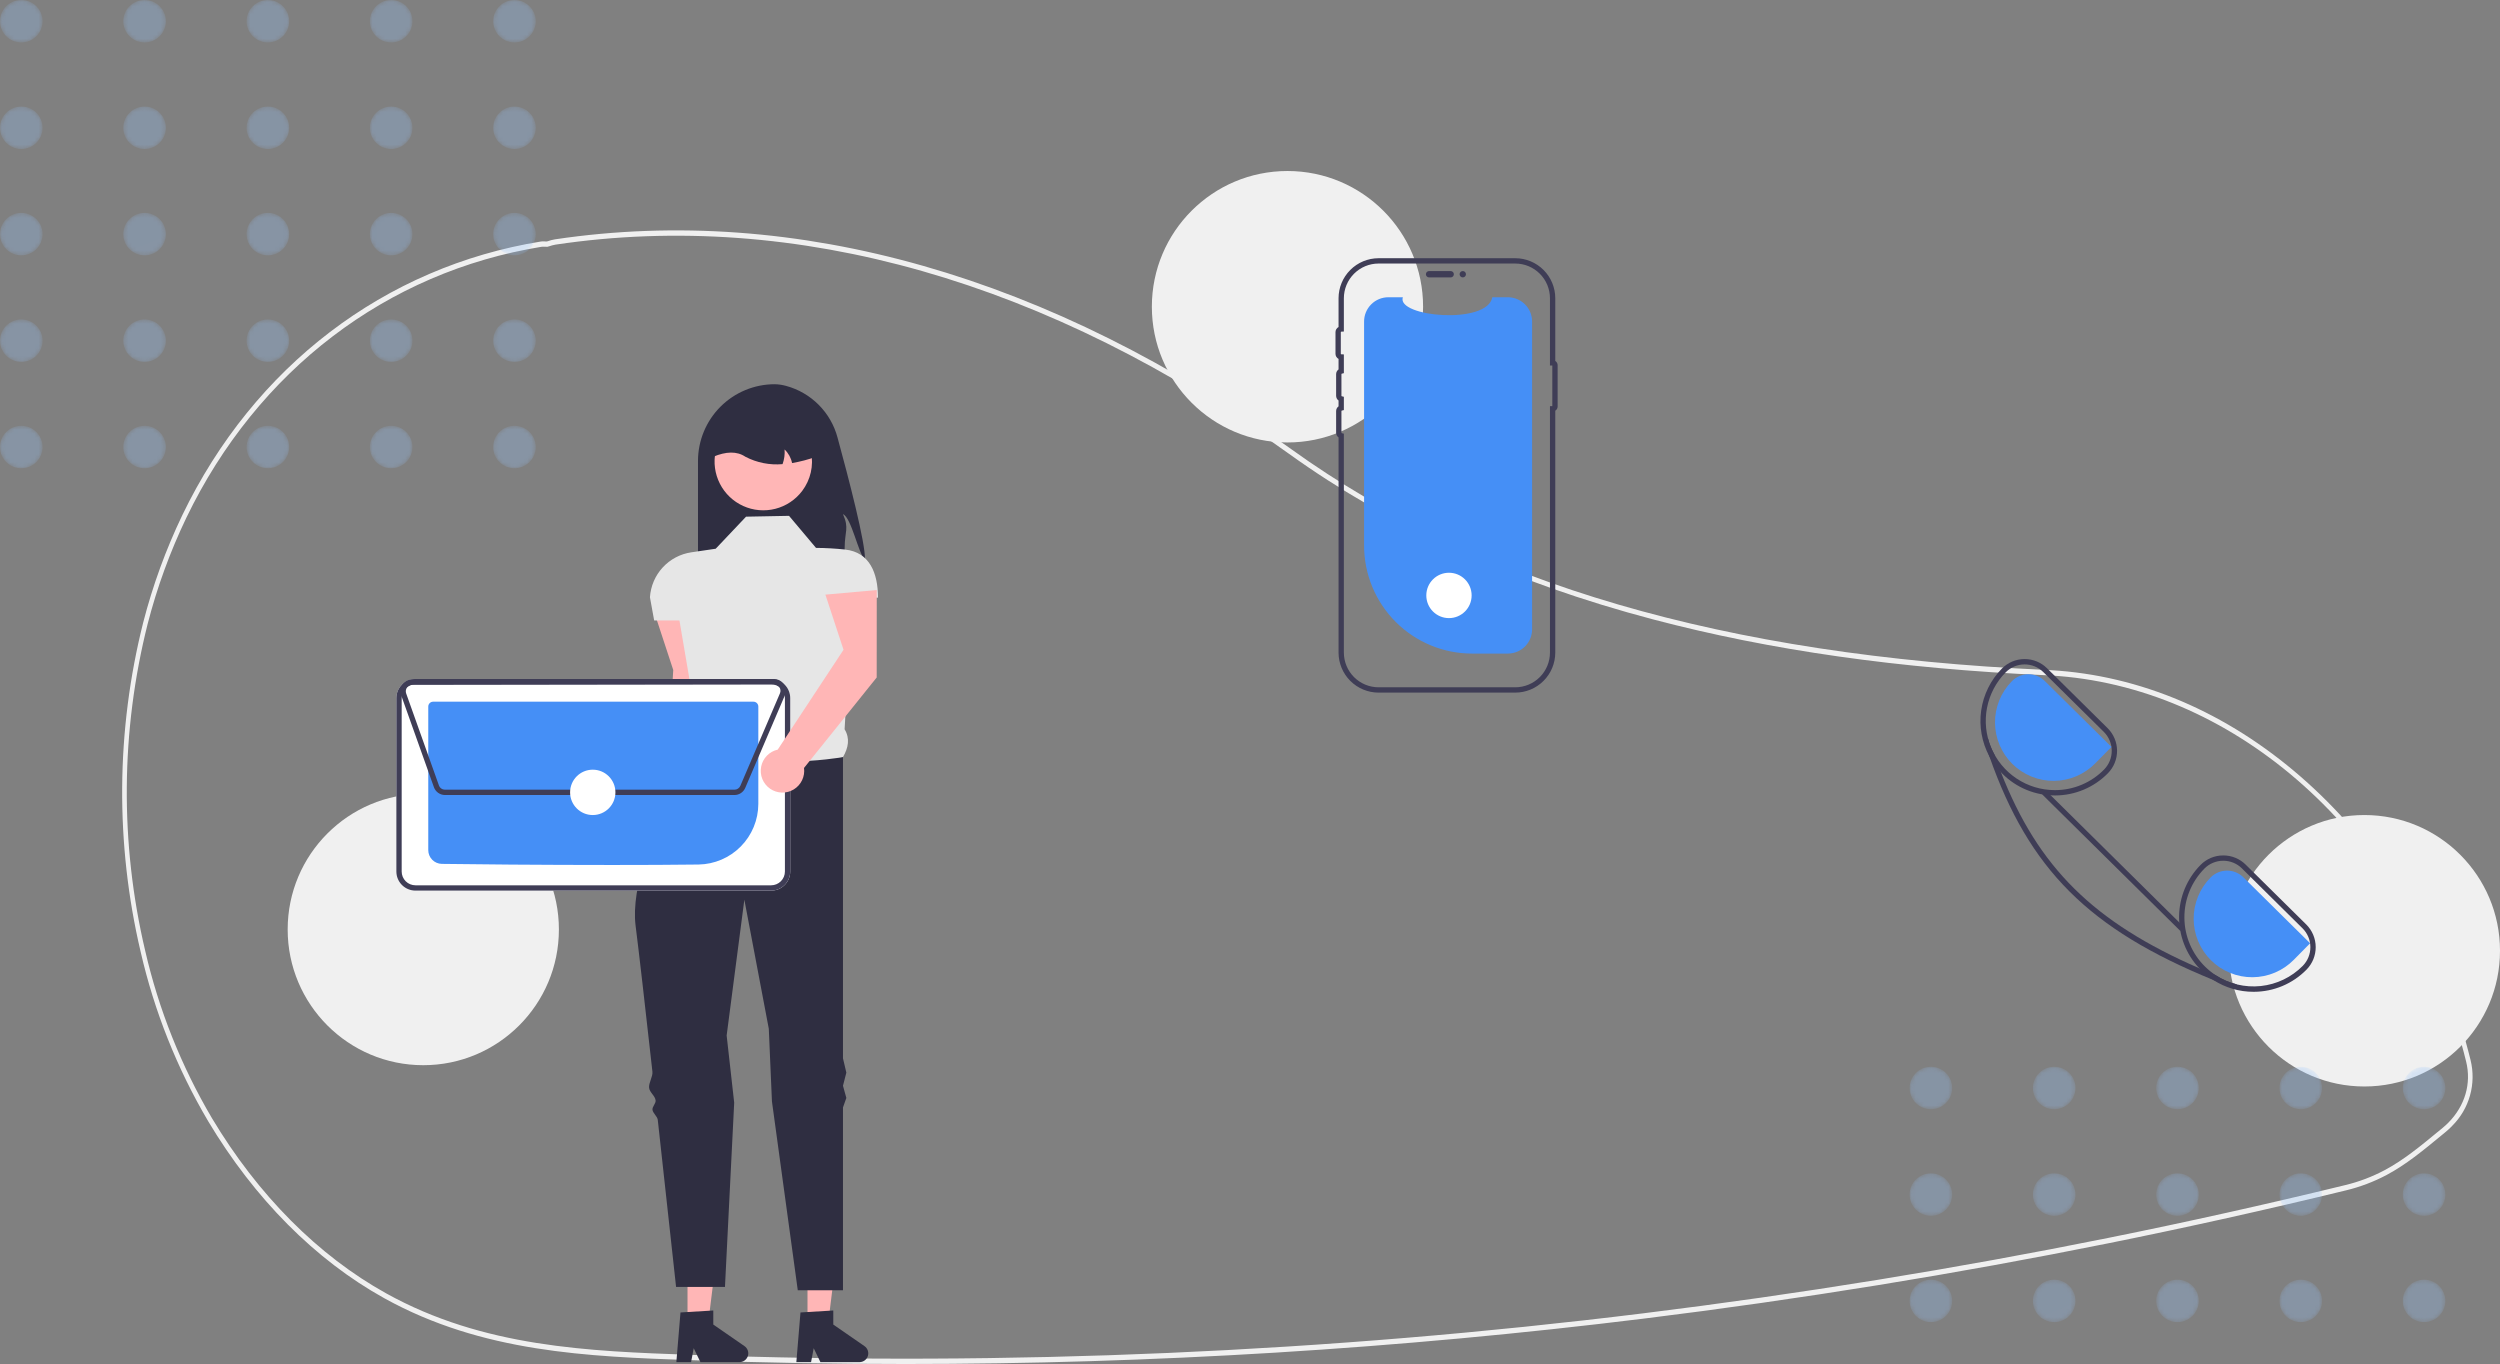 <svg width="614" height="335" viewBox="0 0 614 335" fill="none" xmlns="http://www.w3.org/2000/svg">
<rect x="0" y="0" width="614" height="335" fill="#808080" stroke="none"/>
<g clip-path="url(#clip0_996_4539)">
<path d="M222.323 335C204.701 335 187.106 334.684 169.536 334.053C144.433 333.15 118.474 332.218 94.346 318.824C77.467 309.456 62.519 294.426 51.117 275.357C43.496 262.432 37.908 248.411 34.549 233.785C28.284 207.156 28.497 179.411 35.172 152.882C37.511 143.786 40.735 134.942 44.798 126.476C62.394 90.009 94.487 65.53 132.848 59.315C133.165 59.274 133.485 59.267 133.803 59.295C133.976 59.304 134.148 59.314 134.323 59.307L134.549 59.235C135.128 59.034 135.722 58.881 136.326 58.779C195.489 49.964 258.034 67.799 317.193 110.357C362.935 143.267 423.555 160.988 502.52 164.534L503.641 164.593C525.622 165.856 546.885 174.926 565.133 190.824C583.144 206.514 596.668 227.448 604.241 251.363C605.172 254.279 606.026 257.314 606.778 260.384C607.478 263.236 607.428 266.222 606.634 269.05C605.84 271.878 604.328 274.452 602.245 276.521V276.527L602.048 276.729C601.575 277.2 601.077 277.652 600.567 278.073L599.969 278.567C594.922 282.727 590.937 286.014 586.166 288.566C582.985 290.257 579.601 291.536 576.097 292.371C556.854 297.066 537.313 301.42 518.016 305.311C480.54 312.873 442.077 319.112 403.695 323.852C343.522 331.278 282.951 335.001 222.323 335ZM133.355 60.587C133.237 60.585 133.119 60.593 133.003 60.61C95 66.767 63.211 91.006 45.79 127.112C41.766 135.494 38.574 144.25 36.258 153.256C29.645 179.55 29.434 207.048 35.644 233.441C38.97 247.927 44.503 261.814 52.051 274.615C63.341 293.497 78.137 308.377 94.838 317.646C118.749 330.919 144.586 331.848 169.572 332.746C247.719 335.54 325.965 332.132 403.574 322.553C441.931 317.815 480.37 311.581 517.821 304.023C537.105 300.135 556.632 295.785 575.862 291.092C579.282 290.278 582.584 289.031 585.689 287.381C590.363 284.88 594.311 281.624 599.308 277.504L599.907 277.01C600.345 276.648 600.775 276.262 601.186 275.859L601.304 275.736C605.411 271.592 607.008 266.126 605.686 260.739V260.738C604.942 257.701 604.097 254.699 603.176 251.813C587.705 202.959 547.683 168.433 503.586 165.898L502.471 165.84C466.402 164.22 434.838 159.733 405.98 152.12C371.531 143.034 341.457 129.355 316.592 111.466C257.658 69.071 195.375 51.302 136.47 60.075C135.92 60.17 135.379 60.31 134.852 60.495L134.445 60.609C134.214 60.619 133.982 60.616 133.751 60.6C133.615 60.593 133.484 60.587 133.355 60.587H133.355Z" fill="#F0F0F0"/>
<path d="M212.418 137.463C210.786 135.896 209.118 127.161 207.035 126.274C208.592 129.718 207.461 130.63 207.453 134.409C207.473 136.555 207.222 138.695 206.708 140.778H171.427V113.221C171.427 110.745 171.914 108.293 172.861 106.005C173.807 103.718 175.195 101.639 176.944 99.888C178.694 98.137 180.771 96.749 183.056 95.801C185.342 94.853 187.792 94.366 190.266 94.366C191.21 94.384 192.148 94.522 193.058 94.775C196.091 95.594 198.855 97.198 201.073 99.424C203.291 101.65 204.885 104.42 205.696 107.457C208.385 117.297 212.663 133.675 212.418 137.463Z" fill="#2F2E41"/>
<path d="M173.497 171.364L173.514 149.884L160.899 151.013L165.351 164.559L163.267 198.61C162.257 198.837 161.334 199.353 160.611 200.096C159.889 200.839 159.398 201.776 159.199 202.793C158.999 203.811 159.1 204.864 159.488 205.825C159.876 206.786 160.536 207.613 161.385 208.206C162.235 208.798 163.239 209.13 164.274 209.162C165.31 209.193 166.332 208.922 167.216 208.382C168.1 207.842 168.808 207.057 169.254 206.121C169.7 205.185 169.864 204.14 169.726 203.112L173.497 171.364Z" fill="#FFB6B6"/>
<path d="M198.325 324.855L203.421 324.854L205.846 305.179H198.323L198.325 324.855Z" fill="#FFB6B6"/>
<path d="M196.598 322.338L204.655 321.857V325.312L212.315 330.606C212.693 330.868 212.978 331.243 213.128 331.678C213.278 332.113 213.285 332.585 213.148 333.024C213.011 333.464 212.738 333.848 212.367 334.12C211.997 334.393 211.549 334.54 211.089 334.54H201.497L199.844 331.123L199.199 334.54H195.582L196.598 322.338Z" fill="#2F2E41"/>
<path d="M168.854 324.855L173.951 324.854L176.375 305.179H168.854L168.854 324.855Z" fill="#FFB6B6"/>
<path d="M167.128 322.338L175.185 321.857V325.312L182.845 330.606C183.223 330.868 183.508 331.243 183.658 331.678C183.808 332.113 183.815 332.585 183.678 333.024C183.542 333.464 183.268 333.848 182.898 334.12C182.527 334.393 182.08 334.54 181.62 334.54H172.028L170.374 331.123L169.729 334.54H166.112L167.128 322.338Z" fill="#2F2E41"/>
<path d="M193.785 126.689L183.227 126.896L175.774 134.769L169.799 135.646C167.096 136.043 164.611 137.356 162.759 139.367C160.908 141.377 159.802 143.962 159.626 146.69L160.661 152.381H166.872L170.465 173.494C169.068 177.057 168.973 179.87 171.84 180.974L180.742 197.757L207.035 185.947C208.368 183.653 208.795 181.348 207.432 179.108L209.312 146.787H215.632C215.632 140.742 213.589 135.646 207.586 134.973C205.203 134.715 202.807 134.578 200.41 134.562L193.785 126.689Z" fill="#E6E6E6"/>
<path d="M207.035 185.947C207.035 185.947 181.364 190.505 171.841 180.974C171.841 180.974 170.874 182.617 169.417 185.341C168.998 186.125 168.189 186.656 167.7 187.605C167.256 188.467 166.114 189.528 165.63 190.506C165.241 191.293 165.865 192.321 165.46 193.171C160.583 203.409 154.885 217.851 156.107 227.387C156.895 233.536 158.522 247.846 160.235 263.215C160.369 264.416 159.285 265.958 159.419 267.168C159.546 268.31 160.892 269.119 161.019 270.263C161.103 271.022 160.163 271.797 160.247 272.556C160.34 273.388 161.456 274.204 161.547 275.033C163.895 296.254 166.044 316.067 166.044 316.067H178.052L180.317 270.817L178.466 254.322L182.813 220.963L188.817 252.665L189.589 270.506L195.934 316.896H207.035V271.988L207.863 269.655L207.035 266.663L207.863 263.439L207.035 259.928V185.947Z" fill="#2F2E41"/>
<path d="M197.027 120.561C195.391 122.735 193.064 124.287 190.43 124.961C187.795 125.636 185.01 125.392 182.532 124.27C180.054 123.148 178.032 121.215 176.799 118.789C175.565 116.364 175.194 113.59 175.746 110.925C176.298 108.26 177.741 105.863 179.836 104.128C181.931 102.393 184.555 101.424 187.274 101.38C189.993 101.337 192.645 102.221 194.795 103.888C196.945 105.555 198.463 107.905 199.1 110.551C199.135 110.695 199.164 110.837 199.192 110.986C199.528 112.644 199.509 114.355 199.136 116.006C198.763 117.656 198.044 119.209 197.027 120.561Z" fill="#FFB6B6"/>
<path d="M194.531 113.726C194.277 112.451 193.635 111.286 192.692 110.39C192.785 111.613 192.616 112.84 192.196 113.992C189.048 114.271 185.886 113.644 183.082 112.185C180.971 110.751 178.284 110.875 175.153 112.185C175.153 110.661 175.453 109.152 176.035 107.744C176.618 106.336 177.472 105.057 178.549 103.98C179.625 102.902 180.903 102.048 182.31 101.465C183.717 100.882 185.224 100.582 186.747 100.582H188.817C191.892 100.582 194.84 101.805 197.014 103.981C199.188 106.157 200.41 109.108 200.41 112.185C198.5 112.871 196.532 113.387 194.531 113.726Z" fill="#2F2E41"/>
<path d="M103.958 261.612C122.353 261.612 137.265 246.688 137.265 228.278C137.265 209.868 122.353 194.944 103.958 194.944C85.564 194.944 70.652 209.868 70.652 228.278C70.652 246.688 85.564 261.612 103.958 261.612Z" fill="#F0F0F0"/>
<path d="M316.204 108.668C334.598 108.668 349.51 93.744 349.51 75.334C349.51 56.924 334.598 42 316.204 42C297.809 42 282.897 56.924 282.897 75.334C282.897 93.744 297.809 108.668 316.204 108.668Z" fill="#F0F0F0"/>
<path d="M580.694 266.841C599.088 266.841 614 251.916 614 233.507C614 215.097 599.088 200.173 580.694 200.173C562.299 200.173 547.388 215.097 547.388 233.507C547.388 251.916 562.299 266.841 580.694 266.841Z" fill="#F0F0F0"/>
<path d="M376.285 78.969V154.556C376.286 156.126 375.667 157.633 374.563 158.749C373.46 159.865 371.961 160.5 370.392 160.516C370.371 160.519 370.349 160.52 370.327 160.519H361.537C354.504 160.519 347.759 157.723 342.786 152.746C337.812 147.768 335.019 141.018 335.019 133.979V78.969C335.019 77.388 335.646 75.871 336.764 74.752C337.881 73.634 339.396 73.006 340.977 73.006H344.538C342.888 77.823 365.283 79.852 366.513 73.006H370.327C371.907 73.006 373.423 73.634 374.54 74.753C375.658 75.871 376.285 77.388 376.285 78.969Z" fill="#458FF6"/>
<path d="M350.2 67.354C350.2 67.147 350.283 66.948 350.429 66.802C350.576 66.655 350.774 66.573 350.981 66.572H356.291C356.497 66.573 356.695 66.656 356.841 66.802C356.987 66.949 357.069 67.147 357.069 67.354C357.069 67.561 356.987 67.759 356.841 67.906C356.695 68.052 356.497 68.135 356.291 68.135H350.981C350.774 68.135 350.576 68.053 350.429 67.906C350.283 67.76 350.2 67.561 350.2 67.354Z" fill="#3F3D56"/>
<path d="M372.151 170.107H338.574C335.968 170.104 333.471 169.067 331.629 167.223C329.787 165.38 328.75 162.88 328.747 160.273V107.434C328.563 107.302 328.413 107.127 328.309 106.925C328.206 106.723 328.152 106.499 328.152 106.272V100.958C328.152 100.731 328.206 100.507 328.309 100.304C328.413 100.102 328.563 99.928 328.747 99.795V98.369C328.563 98.237 328.413 98.062 328.309 97.86C328.206 97.658 328.152 97.434 328.152 97.207V91.892C328.152 91.665 328.206 91.441 328.309 91.239C328.413 91.037 328.563 90.862 328.747 90.73V88.152C328.52 88.03 328.33 87.848 328.197 87.626C328.065 87.404 327.995 87.15 327.996 86.891V81.577C327.995 81.318 328.065 81.064 328.197 80.842C328.33 80.62 328.52 80.438 328.747 80.315V73.252C328.75 70.645 329.787 68.145 331.629 66.302C333.471 64.458 335.968 63.421 338.574 63.418H372.151C374.756 63.421 377.254 64.458 379.096 66.302C380.938 68.145 381.974 70.645 381.977 73.252V88.649C382.154 88.759 382.3 88.913 382.401 89.096C382.503 89.279 382.556 89.484 382.556 89.693V99.826C382.556 100.035 382.503 100.24 382.401 100.423C382.3 100.606 382.154 100.76 381.977 100.871V160.273C381.974 162.88 380.938 165.38 379.096 167.223C377.254 169.067 374.756 170.104 372.151 170.107ZM338.574 64.725C336.315 64.728 334.149 65.627 332.552 67.226C330.955 68.824 330.056 70.992 330.053 73.252V81.427L329.425 81.452C329.393 81.453 329.362 81.466 329.339 81.49C329.316 81.513 329.303 81.544 329.302 81.577V86.891C329.303 86.924 329.316 86.955 329.339 86.978C329.362 87.001 329.393 87.015 329.425 87.016L330.053 87.04V91.648L329.557 91.77C329.529 91.777 329.505 91.793 329.487 91.815C329.469 91.837 329.459 91.864 329.458 91.892V97.207C329.459 97.235 329.469 97.262 329.487 97.284C329.505 97.306 329.529 97.322 329.557 97.329L330.053 97.451V100.713L329.557 100.836C329.529 100.842 329.505 100.858 329.487 100.88C329.469 100.902 329.459 100.929 329.458 100.958V106.272C329.459 106.3 329.469 106.327 329.487 106.35C329.505 106.372 329.529 106.387 329.557 106.394L330.053 106.516V160.273C330.056 162.533 330.955 164.701 332.552 166.299C334.149 167.898 336.315 168.797 338.574 168.8H372.151C374.41 168.797 376.576 167.898 378.173 166.299C379.77 164.701 380.669 162.533 380.671 160.273V99.752H381.25V89.768H380.671V73.252C380.669 70.992 379.77 68.824 378.173 67.226C376.576 65.627 374.41 64.728 372.151 64.725L338.574 64.725Z" fill="#3F3D56"/>
<path d="M359.258 68.135C359.69 68.135 360.039 67.785 360.039 67.354C360.039 66.922 359.69 66.572 359.258 66.572C358.827 66.572 358.478 66.922 358.478 67.354C358.478 67.785 358.827 68.135 359.258 68.135Z" fill="#3F3D56"/>
<path d="M189.399 218.737H102.028C100.787 218.734 99.598 218.239 98.721 217.361C97.844 216.483 97.349 215.293 97.346 214.051V171.443C97.349 170.202 97.843 169.012 98.72 168.133C99.598 167.255 100.787 166.76 102.027 166.757H189.399C190.639 166.76 191.829 167.255 192.706 168.133C193.583 169.011 194.078 170.201 194.081 171.443V214.051C194.078 215.292 193.584 216.483 192.706 217.361C191.829 218.239 190.64 218.734 189.399 218.737Z" fill="white"/>
<path d="M189.399 218.737H102.028C100.787 218.734 99.598 218.239 98.721 217.361C97.844 216.483 97.349 215.293 97.346 214.051V171.443C97.349 170.202 97.843 169.012 98.72 168.133C99.598 167.255 100.787 166.76 102.027 166.757H189.399C190.639 166.76 191.829 167.255 192.706 168.133C193.583 169.011 194.078 170.201 194.081 171.443V214.051C194.078 215.292 193.584 216.483 192.706 217.361C191.829 218.239 190.64 218.734 189.399 218.737ZM102.028 168.064C101.133 168.067 100.276 168.424 99.643 169.057C99.011 169.69 98.654 170.549 98.652 171.444V214.051C98.654 214.946 99.011 215.804 99.644 216.437C100.277 217.071 101.134 217.427 102.029 217.43H189.398C190.293 217.427 191.15 217.07 191.783 216.437C192.416 215.804 192.773 214.946 192.775 214.05V171.443C192.772 170.548 192.416 169.69 191.783 169.057C191.15 168.424 190.293 168.067 189.398 168.064L102.028 168.064Z" fill="#3F3D56"/>
<path d="M150.397 212.44C133.165 212.44 115.197 212.275 108.493 212.169C107.611 212.15 106.771 211.788 106.153 211.158C105.534 210.529 105.186 209.682 105.183 208.799V173.529C105.183 173.213 105.308 172.91 105.532 172.686C105.755 172.462 106.057 172.336 106.373 172.335H185.051C185.367 172.335 185.67 172.461 185.894 172.684C186.117 172.907 186.243 173.21 186.245 173.526V197.456C186.23 201.362 184.686 205.107 181.944 207.887C179.203 210.667 175.481 212.261 171.579 212.327C165.331 212.409 157.932 212.44 150.397 212.44Z" fill="#458FF6"/>
<path d="M180.381 195.258H109.289C108.694 195.256 108.113 195.071 107.627 194.728C107.14 194.384 106.771 193.9 106.569 193.339L98.523 170.746C98.368 170.31 98.32 169.844 98.382 169.385C98.445 168.927 98.616 168.49 98.882 168.112C99.148 167.734 99.501 167.425 99.911 167.212C100.321 166.998 100.776 166.886 101.238 166.885L190.102 166.762C190.524 166.761 190.942 166.853 191.324 167.032C191.707 167.21 192.047 167.471 192.318 167.795C192.589 168.119 192.787 168.498 192.896 168.907C193.005 169.315 193.023 169.743 192.949 170.159L193.017 170.188L192.762 170.784L192.76 170.79L183.032 193.506C182.811 194.026 182.441 194.469 181.97 194.781C181.498 195.092 180.946 195.258 180.381 195.258ZM190.106 168.069L101.241 168.193C100.988 168.193 100.738 168.254 100.514 168.371C100.289 168.488 100.096 168.657 99.95 168.864C99.804 169.072 99.71 169.311 99.676 169.562C99.642 169.813 99.668 170.069 99.753 170.307L107.799 192.899C107.91 193.206 108.112 193.472 108.379 193.66C108.646 193.848 108.964 193.949 109.29 193.95H180.381C180.69 193.951 180.992 193.86 181.25 193.689C181.508 193.519 181.71 193.276 181.832 192.992L191.559 170.275L192.038 170.48L191.559 170.275C191.662 170.034 191.704 169.771 191.681 169.511C191.658 169.25 191.57 168.999 191.426 168.78C191.282 168.561 191.086 168.382 190.856 168.258C190.625 168.134 190.368 168.069 190.106 168.069Z" fill="#3F3D56"/>
<path d="M145.581 200.175C148.656 200.175 151.148 197.681 151.148 194.604C151.148 191.527 148.656 189.033 145.581 189.033C142.507 189.033 140.015 191.527 140.015 194.604C140.015 197.681 142.507 200.175 145.581 200.175Z" fill="white"/>
<path d="M355.867 151.809C358.941 151.809 361.433 149.314 361.433 146.237C361.433 143.16 358.941 140.666 355.867 140.666C352.792 140.666 350.3 143.16 350.3 146.237C350.3 149.314 352.792 151.809 355.867 151.809Z" fill="white"/>
<path d="M566.411 227.049L551.541 212.356C550.817 211.635 549.958 211.064 549.014 210.676C548.069 210.288 547.057 210.09 546.036 210.094H545.984C544.955 210.097 543.937 210.305 542.988 210.704C542.04 211.103 541.18 211.687 540.459 212.421C537.134 215.789 535.243 220.316 535.183 225.05C535.123 229.784 536.9 234.357 540.139 237.807C540.296 237.977 540.459 238.141 540.622 238.304C541.526 239.204 542.525 240.004 543.6 240.69C546.54 242.591 549.968 243.597 553.468 243.585H553.579C555.981 243.577 558.358 243.092 560.572 242.159C562.786 241.225 564.793 239.862 566.477 238.147C567.936 236.665 568.749 234.665 568.736 232.585C568.724 230.504 567.888 228.513 566.411 227.049ZM565.549 237.226C562.789 240.009 559.153 241.755 555.256 242.17C551.359 242.584 547.439 241.641 544.155 239.5C543.216 238.878 542.339 238.167 541.536 237.376C538.332 234.209 536.516 229.898 536.488 225.391C536.46 220.883 538.222 216.55 541.386 213.343C541.988 212.729 542.705 212.242 543.497 211.909C544.288 211.575 545.138 211.403 545.997 211.402H546.036C546.886 211.399 547.729 211.563 548.515 211.886C549.302 212.209 550.017 212.684 550.62 213.284L565.491 227.984C566.722 229.202 567.419 230.86 567.43 232.592C567.441 234.325 566.765 235.992 565.549 237.226Z" fill="#3F3D56"/>
<path d="M517.621 178.826L502.75 164.126C501.287 162.673 499.307 161.86 497.245 161.865H497.199C496.169 161.869 495.15 162.077 494.2 162.478C493.251 162.878 492.39 163.463 491.668 164.198C488.919 166.992 487.137 170.594 486.582 174.475C486.027 178.357 486.73 182.314 488.586 185.767L488.592 185.774C489.358 187.186 490.309 188.49 491.42 189.65C491.544 189.793 491.688 189.937 491.831 190.081C495.246 193.473 499.865 195.373 504.677 195.362H504.795C507.197 195.352 509.574 194.866 511.788 193.931C514.002 192.997 516.008 191.633 517.692 189.918C518.416 189.185 518.987 188.316 519.375 187.362C519.763 186.408 519.959 185.387 519.952 184.357C519.945 183.327 519.736 182.308 519.336 181.359C518.936 180.41 518.353 179.549 517.621 178.826V178.826ZM516.759 189.002C515.195 190.594 513.333 191.86 511.278 192.727C509.224 193.594 507.018 194.046 504.788 194.055H504.677C501.328 194.054 498.055 193.061 495.268 191.203C492.481 189.344 490.306 186.703 489.015 183.61C487.725 180.518 487.377 177.112 488.015 173.822C488.653 170.532 490.249 167.504 492.602 165.12C493.819 163.888 495.476 163.19 497.207 163.179C498.938 163.168 500.603 163.845 501.836 165.061L516.706 179.754C517.937 180.975 518.633 182.634 518.643 184.367C518.653 186.101 517.975 187.768 516.759 189.003L516.759 189.002Z" fill="#3F3D56"/>
<path d="M567.362 231.668L550.968 215.463C549.893 214.403 548.441 213.813 546.932 213.822C545.423 213.832 543.979 214.44 542.917 215.513C541.589 216.856 540.538 218.448 539.825 220.198C539.112 221.947 538.75 223.821 538.761 225.71C538.772 227.6 539.154 229.469 539.887 231.21C540.62 232.952 541.689 234.532 543.032 235.86C544.375 237.188 545.967 238.237 547.716 238.949C549.465 239.661 551.337 240.021 553.225 240.008C555.113 239.995 556.98 239.61 558.72 238.875C560.459 238.139 562.036 237.068 563.361 235.722L567.362 231.668Z" fill="#458FF6"/>
<path d="M518.575 183.443L502.181 167.237C501.106 166.177 499.654 165.587 498.145 165.596C496.636 165.606 495.192 166.214 494.13 167.288C492.802 168.63 491.751 170.222 491.038 171.972C490.325 173.722 489.963 175.595 489.974 177.485C489.985 179.374 490.367 181.243 491.1 182.985C491.833 184.726 492.902 186.306 494.245 187.634C495.588 188.962 497.18 190.012 498.929 190.723C500.678 191.435 502.55 191.795 504.438 191.782C506.326 191.77 508.193 191.384 509.932 190.649C511.672 189.914 513.249 188.842 514.574 187.496L518.575 183.443Z" fill="#458FF6"/>
<path d="M549.347 241.762L548.955 242.794C547.114 242.095 545.329 241.394 543.6 240.69C512.985 228.186 498.369 213.552 488.593 185.774L488.586 185.767C488.123 184.46 487.672 183.122 487.234 181.754L488.266 181.421C488.611 182.737 489.116 184.005 489.768 185.199C490.304 186.722 490.855 188.205 491.421 189.65C500.609 213.095 514.16 226.493 540.139 237.807C541.445 238.376 542.784 238.94 544.155 239.5C545.748 240.539 547.503 241.303 549.347 241.762Z" fill="#3F3D56"/>
<path d="M502.479 194.172L501.561 195.103L535.479 228.631L536.397 227.701L502.479 194.172Z" fill="#3F3D56"/>
<path d="M215.316 166.391L215.333 144.911L202.718 146.04L207.17 159.587L191.008 184.106C189.998 184.333 189.075 184.85 188.353 185.592C187.63 186.335 187.139 187.272 186.94 188.289C186.74 189.307 186.841 190.36 187.229 191.321C187.617 192.282 188.277 193.109 189.127 193.702C189.977 194.294 190.98 194.626 192.016 194.658C193.051 194.689 194.073 194.418 194.957 193.878C195.841 193.338 196.549 192.553 196.995 191.617C197.441 190.681 197.605 189.636 197.467 188.609L215.316 166.391Z" fill="#FFB6B6"/>
<g opacity="0.3">
<mask id="mask0_996_4539" style="mask-type:alpha" maskUnits="userSpaceOnUse" x="469" y="262" width="11" height="11">
<path d="M474.228 272.425C477.116 272.425 479.457 270.091 479.457 267.212C479.457 264.334 477.116 262 474.228 262C471.341 262 469 264.334 469 267.212C469 270.091 471.341 272.425 474.228 272.425Z" fill="url(#paint0_linear_996_4539)"/>
</mask>
<g mask="url(#mask0_996_4539)">
<path d="M474.228 272.425C477.116 272.425 479.457 270.091 479.457 267.212C479.457 264.334 477.116 262 474.228 262C471.341 262 469 264.334 469 267.212C469 270.091 471.341 272.425 474.228 272.425Z" fill="url(#paint1_linear_996_4539)"/>
</g>
<mask id="mask1_996_4539" style="mask-type:alpha" maskUnits="userSpaceOnUse" x="499" y="262" width="11" height="11">
<path d="M504.51 272.425C507.397 272.425 509.738 270.091 509.738 267.212C509.738 264.334 507.397 262 504.51 262C501.622 262 499.281 264.334 499.281 267.212C499.281 270.091 501.622 272.425 504.51 272.425Z" fill="url(#paint2_linear_996_4539)"/>
</mask>
<g mask="url(#mask1_996_4539)">
<path d="M504.51 272.425C507.397 272.425 509.738 270.091 509.738 267.212C509.738 264.334 507.397 262 504.51 262C501.622 262 499.281 264.334 499.281 267.212C499.281 270.091 501.622 272.425 504.51 272.425Z" fill="url(#paint3_linear_996_4539)"/>
</g>
<mask id="mask2_996_4539" style="mask-type:alpha" maskUnits="userSpaceOnUse" x="529" y="262" width="12" height="11">
<path d="M534.791 272.425C537.678 272.425 540.019 270.091 540.019 267.212C540.019 264.334 537.678 262 534.791 262C531.903 262 529.562 264.334 529.562 267.212C529.562 270.091 531.903 272.425 534.791 272.425Z" fill="url(#paint4_linear_996_4539)"/>
</mask>
<g mask="url(#mask2_996_4539)">
<path d="M534.791 272.425C537.678 272.425 540.019 270.091 540.019 267.212C540.019 264.334 537.678 262 534.791 262C531.903 262 529.562 264.334 529.562 267.212C529.562 270.091 531.903 272.425 534.791 272.425Z" fill="url(#paint5_linear_996_4539)"/>
</g>
<mask id="mask3_996_4539" style="mask-type:alpha" maskUnits="userSpaceOnUse" x="559" y="262" width="12" height="11">
<path d="M565.071 272.425C567.959 272.425 570.3 270.091 570.3 267.212C570.3 264.334 567.959 262 565.071 262C562.184 262 559.843 264.334 559.843 267.212C559.843 270.091 562.184 272.425 565.071 272.425Z" fill="url(#paint6_linear_996_4539)"/>
</mask>
<g mask="url(#mask3_996_4539)">
<path d="M565.071 272.425C567.959 272.425 570.3 270.091 570.3 267.212C570.3 264.334 567.959 262 565.071 262C562.184 262 559.843 264.334 559.843 267.212C559.843 270.091 562.184 272.425 565.071 272.425Z" fill="url(#paint7_linear_996_4539)"/>
</g>
<mask id="mask4_996_4539" style="mask-type:alpha" maskUnits="userSpaceOnUse" x="590" y="262" width="11" height="11">
<path d="M595.352 272.425C598.24 272.425 600.581 270.091 600.581 267.212C600.581 264.334 598.24 262 595.352 262C592.465 262 590.124 264.334 590.124 267.212C590.124 270.091 592.465 272.425 595.352 272.425Z" fill="url(#paint8_linear_996_4539)"/>
</mask>
<g mask="url(#mask4_996_4539)">
<path d="M595.352 272.425C598.24 272.425 600.581 270.091 600.581 267.212C600.581 264.334 598.24 262 595.352 262C592.465 262 590.124 264.334 590.124 267.212C590.124 270.091 592.465 272.425 595.352 272.425Z" fill="url(#paint9_linear_996_4539)"/>
</g>
<mask id="mask5_996_4539" style="mask-type:alpha" maskUnits="userSpaceOnUse" x="469" y="288" width="11" height="11">
<path d="M474.228 298.596C477.116 298.596 479.457 296.262 479.457 293.383C479.457 290.505 477.116 288.171 474.228 288.171C471.341 288.171 469 290.505 469 293.383C469 296.262 471.341 298.596 474.228 298.596Z" fill="url(#paint10_linear_996_4539)"/>
</mask>
<g mask="url(#mask5_996_4539)">
<path d="M474.228 298.596C477.116 298.596 479.457 296.262 479.457 293.383C479.457 290.505 477.116 288.171 474.228 288.171C471.341 288.171 469 290.505 469 293.383C469 296.262 471.341 298.596 474.228 298.596Z" fill="url(#paint11_linear_996_4539)"/>
</g>
<mask id="mask6_996_4539" style="mask-type:alpha" maskUnits="userSpaceOnUse" x="499" y="288" width="11" height="11">
<path d="M504.51 298.596C507.397 298.596 509.738 296.262 509.738 293.383C509.738 290.505 507.397 288.171 504.51 288.171C501.622 288.171 499.281 290.505 499.281 293.383C499.281 296.262 501.622 298.596 504.51 298.596Z" fill="url(#paint12_linear_996_4539)"/>
</mask>
<g mask="url(#mask6_996_4539)">
<path d="M504.51 298.596C507.397 298.596 509.738 296.262 509.738 293.383C509.738 290.505 507.397 288.171 504.51 288.171C501.622 288.171 499.281 290.505 499.281 293.383C499.281 296.262 501.622 298.596 504.51 298.596Z" fill="url(#paint13_linear_996_4539)"/>
</g>
<mask id="mask7_996_4539" style="mask-type:alpha" maskUnits="userSpaceOnUse" x="529" y="288" width="12" height="11">
<path d="M534.791 298.596C537.678 298.596 540.019 296.262 540.019 293.383C540.019 290.505 537.678 288.171 534.791 288.171C531.903 288.171 529.562 290.505 529.562 293.383C529.562 296.262 531.903 298.596 534.791 298.596Z" fill="url(#paint14_linear_996_4539)"/>
</mask>
<g mask="url(#mask7_996_4539)">
<path d="M534.791 298.596C537.678 298.596 540.019 296.262 540.019 293.383C540.019 290.505 537.678 288.171 534.791 288.171C531.903 288.171 529.562 290.505 529.562 293.383C529.562 296.262 531.903 298.596 534.791 298.596Z" fill="url(#paint15_linear_996_4539)"/>
</g>
<mask id="mask8_996_4539" style="mask-type:alpha" maskUnits="userSpaceOnUse" x="559" y="288" width="12" height="11">
<path d="M565.071 298.596C567.959 298.596 570.3 296.262 570.3 293.383C570.3 290.505 567.959 288.171 565.071 288.171C562.184 288.171 559.843 290.505 559.843 293.383C559.843 296.262 562.184 298.596 565.071 298.596Z" fill="url(#paint16_linear_996_4539)"/>
</mask>
<g mask="url(#mask8_996_4539)">
<path d="M565.071 298.596C567.959 298.596 570.3 296.262 570.3 293.383C570.3 290.505 567.959 288.171 565.071 288.171C562.184 288.171 559.843 290.505 559.843 293.383C559.843 296.262 562.184 298.596 565.071 298.596Z" fill="url(#paint17_linear_996_4539)"/>
</g>
<mask id="mask9_996_4539" style="mask-type:alpha" maskUnits="userSpaceOnUse" x="469" y="314" width="11" height="11">
<path d="M474.228 324.712C477.116 324.712 479.457 322.379 479.457 319.5C479.457 316.621 477.116 314.287 474.228 314.287C471.341 314.287 469 316.621 469 319.5C469 322.379 471.341 324.712 474.228 324.712Z" fill="url(#paint18_linear_996_4539)"/>
</mask>
<g mask="url(#mask9_996_4539)">
<path d="M474.228 324.712C477.116 324.712 479.457 322.379 479.457 319.5C479.457 316.621 477.116 314.287 474.228 314.287C471.341 314.287 469 316.621 469 319.5C469 322.379 471.341 324.712 474.228 324.712Z" fill="url(#paint19_linear_996_4539)"/>
</g>
<mask id="mask10_996_4539" style="mask-type:alpha" maskUnits="userSpaceOnUse" x="499" y="314" width="11" height="11">
<path d="M504.51 324.712C507.397 324.712 509.738 322.379 509.738 319.5C509.738 316.621 507.397 314.287 504.51 314.287C501.622 314.287 499.281 316.621 499.281 319.5C499.281 322.379 501.622 324.712 504.51 324.712Z" fill="url(#paint20_linear_996_4539)"/>
</mask>
<g mask="url(#mask10_996_4539)">
<path d="M504.51 324.712C507.397 324.712 509.738 322.379 509.738 319.5C509.738 316.621 507.397 314.287 504.51 314.287C501.622 314.287 499.281 316.621 499.281 319.5C499.281 322.379 501.622 324.712 504.51 324.712Z" fill="url(#paint21_linear_996_4539)"/>
</g>
<mask id="mask11_996_4539" style="mask-type:alpha" maskUnits="userSpaceOnUse" x="529" y="314" width="12" height="11">
<path d="M534.791 324.712C537.678 324.712 540.019 322.379 540.019 319.5C540.019 316.621 537.678 314.287 534.791 314.287C531.903 314.287 529.562 316.621 529.562 319.5C529.562 322.379 531.903 324.712 534.791 324.712Z" fill="url(#paint22_linear_996_4539)"/>
</mask>
<g mask="url(#mask11_996_4539)">
<path d="M534.791 324.712C537.678 324.712 540.019 322.379 540.019 319.5C540.019 316.621 537.678 314.287 534.791 314.287C531.903 314.287 529.562 316.621 529.562 319.5C529.562 322.379 531.903 324.712 534.791 324.712Z" fill="url(#paint23_linear_996_4539)"/>
</g>
<mask id="mask12_996_4539" style="mask-type:alpha" maskUnits="userSpaceOnUse" x="559" y="314" width="12" height="11">
<path d="M565.071 324.712C567.959 324.712 570.3 322.379 570.3 319.5C570.3 316.621 567.959 314.287 565.071 314.287C562.184 314.287 559.843 316.621 559.843 319.5C559.843 322.379 562.184 324.712 565.071 324.712Z" fill="url(#paint24_linear_996_4539)"/>
</mask>
<g mask="url(#mask12_996_4539)">
<path d="M565.071 324.712C567.959 324.712 570.3 322.379 570.3 319.5C570.3 316.621 567.959 314.287 565.071 314.287C562.184 314.287 559.843 316.621 559.843 319.5C559.843 322.379 562.184 324.712 565.071 324.712Z" fill="url(#paint25_linear_996_4539)"/>
</g>
<mask id="mask13_996_4539" style="mask-type:alpha" maskUnits="userSpaceOnUse" x="590" y="314" width="11" height="11">
<path d="M595.352 324.712C598.24 324.712 600.581 322.379 600.581 319.5C600.581 316.621 598.24 314.287 595.352 314.287C592.465 314.287 590.124 316.621 590.124 319.5C590.124 322.379 592.465 324.712 595.352 324.712Z" fill="url(#paint26_linear_996_4539)"/>
</mask>
<g mask="url(#mask13_996_4539)">
<path d="M595.352 324.712C598.24 324.712 600.581 322.379 600.581 319.5C600.581 316.621 598.24 314.287 595.352 314.287C592.465 314.287 590.124 316.621 590.124 319.5C590.124 322.379 592.465 324.712 595.352 324.712Z" fill="url(#paint27_linear_996_4539)"/>
</g>
<mask id="mask14_996_4539" style="mask-type:alpha" maskUnits="userSpaceOnUse" x="590" y="288" width="11" height="11">
<path d="M595.352 298.596C598.24 298.596 600.581 296.262 600.581 293.383C600.581 290.505 598.24 288.171 595.352 288.171C592.465 288.171 590.124 290.505 590.124 293.383C590.124 296.262 592.465 298.596 595.352 298.596Z" fill="url(#paint28_linear_996_4539)"/>
</mask>
<g mask="url(#mask14_996_4539)">
<path d="M595.352 298.596C598.24 298.596 600.581 296.262 600.581 293.383C600.581 290.505 598.24 288.171 595.352 288.171C592.465 288.171 590.124 290.505 590.124 293.383C590.124 296.262 592.465 298.596 595.352 298.596Z" fill="url(#paint29_linear_996_4539)"/>
</g>
</g>
</g>
<g opacity="0.3">
<mask id="mask15_996_4539" style="mask-type:alpha" maskUnits="userSpaceOnUse" x="0" y="0" width="11" height="11">
<path d="M5.228 10.425C8.116 10.425 10.457 8.091 10.457 5.212C10.457 2.334 8.116 0 5.228 0C2.341 0 0 2.334 0 5.212C0 8.091 2.341 10.425 5.228 10.425Z" fill="url(#paint30_linear_996_4539)"/>
</mask>
<g mask="url(#mask15_996_4539)">
<path d="M5.228 10.425C8.116 10.425 10.457 8.091 10.457 5.212C10.457 2.334 8.116 0 5.228 0C2.341 0 0 2.334 0 5.212C0 8.091 2.341 10.425 5.228 10.425Z" fill="url(#paint31_linear_996_4539)"/>
</g>
<mask id="mask16_996_4539" style="mask-type:alpha" maskUnits="userSpaceOnUse" x="30" y="0" width="11" height="11">
<path d="M35.51 10.425C38.397 10.425 40.738 8.091 40.738 5.212C40.738 2.334 38.397 0 35.51 0C32.622 0 30.281 2.334 30.281 5.212C30.281 8.091 32.622 10.425 35.51 10.425Z" fill="url(#paint32_linear_996_4539)"/>
</mask>
<g mask="url(#mask16_996_4539)">
<path d="M35.51 10.425C38.397 10.425 40.738 8.091 40.738 5.212C40.738 2.334 38.397 0 35.51 0C32.622 0 30.281 2.334 30.281 5.212C30.281 8.091 32.622 10.425 35.51 10.425Z" fill="url(#paint33_linear_996_4539)"/>
</g>
<mask id="mask17_996_4539" style="mask-type:alpha" maskUnits="userSpaceOnUse" x="60" y="0" width="12" height="11">
<path d="M65.791 10.425C68.678 10.425 71.019 8.091 71.019 5.212C71.019 2.334 68.678 0 65.791 0C62.903 0 60.562 2.334 60.562 5.212C60.562 8.091 62.903 10.425 65.791 10.425Z" fill="url(#paint34_linear_996_4539)"/>
</mask>
<g mask="url(#mask17_996_4539)">
<path d="M65.791 10.425C68.678 10.425 71.019 8.091 71.019 5.212C71.019 2.334 68.678 0 65.791 0C62.903 0 60.562 2.334 60.562 5.212C60.562 8.091 62.903 10.425 65.791 10.425Z" fill="url(#paint35_linear_996_4539)"/>
</g>
<mask id="mask18_996_4539" style="mask-type:alpha" maskUnits="userSpaceOnUse" x="90" y="0" width="12" height="11">
<path d="M96.071 10.425C98.959 10.425 101.3 8.091 101.3 5.212C101.3 2.334 98.959 0 96.071 0C93.184 0 90.843 2.334 90.843 5.212C90.843 8.091 93.184 10.425 96.071 10.425Z" fill="url(#paint36_linear_996_4539)"/>
</mask>
<g mask="url(#mask18_996_4539)">
<path d="M96.071 10.425C98.959 10.425 101.3 8.091 101.3 5.212C101.3 2.334 98.959 0 96.071 0C93.184 0 90.843 2.334 90.843 5.212C90.843 8.091 93.184 10.425 96.071 10.425Z" fill="url(#paint37_linear_996_4539)"/>
</g>
<mask id="mask19_996_4539" style="mask-type:alpha" maskUnits="userSpaceOnUse" x="121" y="0" width="11" height="11">
<path d="M126.352 10.425C129.24 10.425 131.581 8.091 131.581 5.212C131.581 2.334 129.24 0 126.352 0C123.465 0 121.124 2.334 121.124 5.212C121.124 8.091 123.465 10.425 126.352 10.425Z" fill="url(#paint38_linear_996_4539)"/>
</mask>
<g mask="url(#mask19_996_4539)">
<path d="M126.352 10.425C129.24 10.425 131.581 8.091 131.581 5.212C131.581 2.334 129.24 0 126.352 0C123.465 0 121.124 2.334 121.124 5.212C121.124 8.091 123.465 10.425 126.352 10.425Z" fill="url(#paint39_linear_996_4539)"/>
</g>
<mask id="mask20_996_4539" style="mask-type:alpha" maskUnits="userSpaceOnUse" x="0" y="26" width="11" height="11">
<path d="M5.228 36.596C8.116 36.596 10.457 34.262 10.457 31.383C10.457 28.505 8.116 26.171 5.228 26.171C2.341 26.171 0 28.505 0 31.383C0 34.262 2.341 36.596 5.228 36.596Z" fill="url(#paint40_linear_996_4539)"/>
</mask>
<g mask="url(#mask20_996_4539)">
<path d="M5.228 36.596C8.116 36.596 10.457 34.262 10.457 31.383C10.457 28.505 8.116 26.171 5.228 26.171C2.341 26.171 0 28.505 0 31.383C0 34.262 2.341 36.596 5.228 36.596Z" fill="url(#paint41_linear_996_4539)"/>
</g>
<mask id="mask21_996_4539" style="mask-type:alpha" maskUnits="userSpaceOnUse" x="30" y="26" width="11" height="11">
<path d="M35.51 36.596C38.397 36.596 40.738 34.262 40.738 31.383C40.738 28.505 38.397 26.171 35.51 26.171C32.622 26.171 30.281 28.505 30.281 31.383C30.281 34.262 32.622 36.596 35.51 36.596Z" fill="url(#paint42_linear_996_4539)"/>
</mask>
<g mask="url(#mask21_996_4539)">
<path d="M35.51 36.596C38.397 36.596 40.738 34.262 40.738 31.383C40.738 28.505 38.397 26.171 35.51 26.171C32.622 26.171 30.281 28.505 30.281 31.383C30.281 34.262 32.622 36.596 35.51 36.596Z" fill="url(#paint43_linear_996_4539)"/>
</g>
<mask id="mask22_996_4539" style="mask-type:alpha" maskUnits="userSpaceOnUse" x="60" y="26" width="12" height="11">
<path d="M65.791 36.596C68.678 36.596 71.019 34.262 71.019 31.383C71.019 28.505 68.678 26.171 65.791 26.171C62.903 26.171 60.562 28.505 60.562 31.383C60.562 34.262 62.903 36.596 65.791 36.596Z" fill="url(#paint44_linear_996_4539)"/>
</mask>
<g mask="url(#mask22_996_4539)">
<path d="M65.791 36.596C68.678 36.596 71.019 34.262 71.019 31.383C71.019 28.505 68.678 26.171 65.791 26.171C62.903 26.171 60.562 28.505 60.562 31.383C60.562 34.262 62.903 36.596 65.791 36.596Z" fill="url(#paint45_linear_996_4539)"/>
</g>
<mask id="mask23_996_4539" style="mask-type:alpha" maskUnits="userSpaceOnUse" x="90" y="26" width="12" height="11">
<path d="M96.071 36.596C98.959 36.596 101.3 34.262 101.3 31.383C101.3 28.505 98.959 26.171 96.071 26.171C93.184 26.171 90.843 28.505 90.843 31.383C90.843 34.262 93.184 36.596 96.071 36.596Z" fill="url(#paint46_linear_996_4539)"/>
</mask>
<g mask="url(#mask23_996_4539)">
<path d="M96.071 36.596C98.959 36.596 101.3 34.262 101.3 31.383C101.3 28.505 98.959 26.171 96.071 26.171C93.184 26.171 90.843 28.505 90.843 31.383C90.843 34.262 93.184 36.596 96.071 36.596Z" fill="url(#paint47_linear_996_4539)"/>
</g>
<mask id="mask24_996_4539" style="mask-type:alpha" maskUnits="userSpaceOnUse" x="0" y="52" width="11" height="11">
<path d="M5.228 62.713C8.116 62.713 10.457 60.379 10.457 57.5C10.457 54.621 8.116 52.288 5.228 52.288C2.341 52.288 0 54.621 0 57.5C0 60.379 2.341 62.713 5.228 62.713Z" fill="url(#paint48_linear_996_4539)"/>
</mask>
<g mask="url(#mask24_996_4539)">
<path d="M5.228 62.713C8.116 62.713 10.457 60.379 10.457 57.5C10.457 54.621 8.116 52.288 5.228 52.288C2.341 52.288 0 54.621 0 57.5C0 60.379 2.341 62.713 5.228 62.713Z" fill="url(#paint49_linear_996_4539)"/>
</g>
<mask id="mask25_996_4539" style="mask-type:alpha" maskUnits="userSpaceOnUse" x="30" y="52" width="11" height="11">
<path d="M35.51 62.713C38.397 62.713 40.738 60.379 40.738 57.5C40.738 54.621 38.397 52.288 35.51 52.288C32.622 52.288 30.281 54.621 30.281 57.5C30.281 60.379 32.622 62.713 35.51 62.713Z" fill="url(#paint50_linear_996_4539)"/>
</mask>
<g mask="url(#mask25_996_4539)">
<path d="M35.51 62.713C38.397 62.713 40.738 60.379 40.738 57.5C40.738 54.621 38.397 52.288 35.51 52.288C32.622 52.288 30.281 54.621 30.281 57.5C30.281 60.379 32.622 62.713 35.51 62.713Z" fill="url(#paint51_linear_996_4539)"/>
</g>
<mask id="mask26_996_4539" style="mask-type:alpha" maskUnits="userSpaceOnUse" x="60" y="52" width="12" height="11">
<path d="M65.791 62.713C68.678 62.713 71.019 60.379 71.019 57.5C71.019 54.621 68.678 52.288 65.791 52.288C62.903 52.288 60.562 54.621 60.562 57.5C60.562 60.379 62.903 62.713 65.791 62.713Z" fill="url(#paint52_linear_996_4539)"/>
</mask>
<g mask="url(#mask26_996_4539)">
<path d="M65.791 62.713C68.678 62.713 71.019 60.379 71.019 57.5C71.019 54.621 68.678 52.288 65.791 52.288C62.903 52.288 60.562 54.621 60.562 57.5C60.562 60.379 62.903 62.713 65.791 62.713Z" fill="url(#paint53_linear_996_4539)"/>
</g>
<mask id="mask27_996_4539" style="mask-type:alpha" maskUnits="userSpaceOnUse" x="90" y="52" width="12" height="11">
<path d="M96.071 62.713C98.959 62.713 101.3 60.379 101.3 57.5C101.3 54.621 98.959 52.288 96.071 52.288C93.184 52.288 90.843 54.621 90.843 57.5C90.843 60.379 93.184 62.713 96.071 62.713Z" fill="url(#paint54_linear_996_4539)"/>
</mask>
<g mask="url(#mask27_996_4539)">
<path d="M96.071 62.713C98.959 62.713 101.3 60.379 101.3 57.5C101.3 54.621 98.959 52.288 96.071 52.288C93.184 52.288 90.843 54.621 90.843 57.5C90.843 60.379 93.184 62.713 96.071 62.713Z" fill="url(#paint55_linear_996_4539)"/>
</g>
<mask id="mask28_996_4539" style="mask-type:alpha" maskUnits="userSpaceOnUse" x="121" y="52" width="11" height="11">
<path d="M126.352 62.713C129.24 62.713 131.581 60.379 131.581 57.5C131.581 54.621 129.24 52.288 126.352 52.288C123.465 52.288 121.124 54.621 121.124 57.5C121.124 60.379 123.465 62.713 126.352 62.713Z" fill="url(#paint56_linear_996_4539)"/>
</mask>
<g mask="url(#mask28_996_4539)">
<path d="M126.352 62.713C129.24 62.713 131.581 60.379 131.581 57.5C131.581 54.621 129.24 52.288 126.352 52.288C123.465 52.288 121.124 54.621 121.124 57.5C121.124 60.379 123.465 62.713 126.352 62.713Z" fill="url(#paint57_linear_996_4539)"/>
</g>
<mask id="mask29_996_4539" style="mask-type:alpha" maskUnits="userSpaceOnUse" x="121" y="26" width="11" height="11">
<path d="M126.352 36.596C129.24 36.596 131.581 34.262 131.581 31.383C131.581 28.505 129.24 26.171 126.352 26.171C123.465 26.171 121.124 28.505 121.124 31.383C121.124 34.262 123.465 36.596 126.352 36.596Z" fill="url(#paint58_linear_996_4539)"/>
</mask>
<g mask="url(#mask29_996_4539)">
<path d="M126.352 36.596C129.24 36.596 131.581 34.262 131.581 31.383C131.581 28.505 129.24 26.171 126.352 26.171C123.465 26.171 121.124 28.505 121.124 31.383C121.124 34.262 123.465 36.596 126.352 36.596Z" fill="url(#paint59_linear_996_4539)"/>
</g>
<mask id="mask30_996_4539" style="mask-type:alpha" maskUnits="userSpaceOnUse" x="0" y="78" width="11" height="11">
<path d="M5.228 88.883C8.116 88.883 10.457 86.55 10.457 83.671C10.457 80.792 8.116 78.458 5.228 78.458C2.341 78.458 0 80.792 0 83.671C0 86.55 2.341 88.883 5.228 88.883Z" fill="url(#paint60_linear_996_4539)"/>
</mask>
<g mask="url(#mask30_996_4539)">
<path d="M5.228 88.883C8.116 88.883 10.457 86.55 10.457 83.671C10.457 80.792 8.116 78.458 5.228 78.458C2.341 78.458 0 80.792 0 83.671C0 86.55 2.341 88.883 5.228 88.883Z" fill="url(#paint61_linear_996_4539)"/>
</g>
<mask id="mask31_996_4539" style="mask-type:alpha" maskUnits="userSpaceOnUse" x="30" y="78" width="11" height="11">
<path d="M35.51 88.883C38.397 88.883 40.738 86.55 40.738 83.671C40.738 80.792 38.397 78.458 35.51 78.458C32.622 78.458 30.281 80.792 30.281 83.671C30.281 86.55 32.622 88.883 35.51 88.883Z" fill="url(#paint62_linear_996_4539)"/>
</mask>
<g mask="url(#mask31_996_4539)">
<path d="M35.51 88.883C38.397 88.883 40.738 86.55 40.738 83.671C40.738 80.792 38.397 78.458 35.51 78.458C32.622 78.458 30.281 80.792 30.281 83.671C30.281 86.55 32.622 88.883 35.51 88.883Z" fill="url(#paint63_linear_996_4539)"/>
</g>
<mask id="mask32_996_4539" style="mask-type:alpha" maskUnits="userSpaceOnUse" x="60" y="78" width="12" height="11">
<path d="M65.791 88.883C68.678 88.883 71.019 86.55 71.019 83.671C71.019 80.792 68.678 78.458 65.791 78.458C62.903 78.458 60.562 80.792 60.562 83.671C60.562 86.55 62.903 88.883 65.791 88.883Z" fill="url(#paint64_linear_996_4539)"/>
</mask>
<g mask="url(#mask32_996_4539)">
<path d="M65.791 88.883C68.678 88.883 71.019 86.55 71.019 83.671C71.019 80.792 68.678 78.458 65.791 78.458C62.903 78.458 60.562 80.792 60.562 83.671C60.562 86.55 62.903 88.883 65.791 88.883Z" fill="url(#paint65_linear_996_4539)"/>
</g>
<mask id="mask33_996_4539" style="mask-type:alpha" maskUnits="userSpaceOnUse" x="90" y="78" width="12" height="11">
<path d="M96.071 88.883C98.959 88.883 101.3 86.55 101.3 83.671C101.3 80.792 98.959 78.458 96.071 78.458C93.184 78.458 90.843 80.792 90.843 83.671C90.843 86.55 93.184 88.883 96.071 88.883Z" fill="url(#paint66_linear_996_4539)"/>
</mask>
<g mask="url(#mask33_996_4539)">
<path d="M96.071 88.883C98.959 88.883 101.3 86.55 101.3 83.671C101.3 80.792 98.959 78.458 96.071 78.458C93.184 78.458 90.843 80.792 90.843 83.671C90.843 86.55 93.184 88.883 96.071 88.883Z" fill="url(#paint67_linear_996_4539)"/>
</g>
<mask id="mask34_996_4539" style="mask-type:alpha" maskUnits="userSpaceOnUse" x="121" y="78" width="11" height="11">
<path d="M126.352 88.883C129.24 88.883 131.581 86.55 131.581 83.671C131.581 80.792 129.24 78.458 126.352 78.458C123.465 78.458 121.124 80.792 121.124 83.671C121.124 86.55 123.465 88.883 126.352 88.883Z" fill="url(#paint68_linear_996_4539)"/>
</mask>
<g mask="url(#mask34_996_4539)">
<path d="M126.352 88.883C129.24 88.883 131.581 86.55 131.581 83.671C131.581 80.792 129.24 78.458 126.352 78.458C123.465 78.458 121.124 80.792 121.124 83.671C121.124 86.55 123.465 88.883 126.352 88.883Z" fill="url(#paint69_linear_996_4539)"/>
</g>
<mask id="mask35_996_4539" style="mask-type:alpha" maskUnits="userSpaceOnUse" x="0" y="104" width="11" height="11">
<path d="M5.228 115C8.116 115 10.457 112.666 10.457 109.788C10.457 106.909 8.116 104.575 5.228 104.575C2.341 104.575 0 106.909 0 109.788C0 112.666 2.341 115 5.228 115Z" fill="url(#paint70_linear_996_4539)"/>
</mask>
<g mask="url(#mask35_996_4539)">
<path d="M5.228 115C8.116 115 10.457 112.666 10.457 109.788C10.457 106.909 8.116 104.575 5.228 104.575C2.341 104.575 0 106.909 0 109.788C0 112.666 2.341 115 5.228 115Z" fill="url(#paint71_linear_996_4539)"/>
</g>
<mask id="mask36_996_4539" style="mask-type:alpha" maskUnits="userSpaceOnUse" x="30" y="104" width="11" height="11">
<path d="M35.51 115C38.397 115 40.738 112.666 40.738 109.788C40.738 106.909 38.397 104.575 35.51 104.575C32.622 104.575 30.281 106.909 30.281 109.788C30.281 112.666 32.622 115 35.51 115Z" fill="url(#paint72_linear_996_4539)"/>
</mask>
<g mask="url(#mask36_996_4539)">
<path d="M35.51 115C38.397 115 40.738 112.666 40.738 109.788C40.738 106.909 38.397 104.575 35.51 104.575C32.622 104.575 30.281 106.909 30.281 109.788C30.281 112.666 32.622 115 35.51 115Z" fill="url(#paint73_linear_996_4539)"/>
</g>
<mask id="mask37_996_4539" style="mask-type:alpha" maskUnits="userSpaceOnUse" x="60" y="104" width="12" height="11">
<path d="M65.791 115C68.678 115 71.019 112.666 71.019 109.788C71.019 106.909 68.678 104.575 65.791 104.575C62.903 104.575 60.562 106.909 60.562 109.788C60.562 112.666 62.903 115 65.791 115Z" fill="url(#paint74_linear_996_4539)"/>
</mask>
<g mask="url(#mask37_996_4539)">
<path d="M65.791 115C68.678 115 71.019 112.666 71.019 109.788C71.019 106.909 68.678 104.575 65.791 104.575C62.903 104.575 60.562 106.909 60.562 109.788C60.562 112.666 62.903 115 65.791 115Z" fill="url(#paint75_linear_996_4539)"/>
</g>
<mask id="mask38_996_4539" style="mask-type:alpha" maskUnits="userSpaceOnUse" x="90" y="104" width="12" height="11">
<path d="M96.071 115C98.959 115 101.3 112.666 101.3 109.788C101.3 106.909 98.959 104.575 96.071 104.575C93.184 104.575 90.843 106.909 90.843 109.788C90.843 112.666 93.184 115 96.071 115Z" fill="url(#paint76_linear_996_4539)"/>
</mask>
<g mask="url(#mask38_996_4539)">
<path d="M96.071 115C98.959 115 101.3 112.666 101.3 109.788C101.3 106.909 98.959 104.575 96.071 104.575C93.184 104.575 90.843 106.909 90.843 109.788C90.843 112.666 93.184 115 96.071 115Z" fill="url(#paint77_linear_996_4539)"/>
</g>
<mask id="mask39_996_4539" style="mask-type:alpha" maskUnits="userSpaceOnUse" x="121" y="104" width="11" height="11">
<path d="M126.352 115C129.24 115 131.581 112.666 131.581 109.788C131.581 106.909 129.24 104.575 126.352 104.575C123.465 104.575 121.124 106.909 121.124 109.788C121.124 112.666 123.465 115 126.352 115Z" fill="url(#paint78_linear_996_4539)"/>
</mask>
<g mask="url(#mask39_996_4539)">
<path d="M126.352 115C129.24 115 131.581 112.666 131.581 109.788C131.581 106.909 129.24 104.575 126.352 104.575C123.465 104.575 121.124 106.909 121.124 109.788C121.124 112.666 123.465 115 126.352 115Z" fill="url(#paint79_linear_996_4539)"/>
</g>
</g>
<defs>
<linearGradient id="paint0_linear_996_4539" x1="523.996" y1="393.134" x2="452.594" y2="211.33" gradientUnits="userSpaceOnUse">
<stop/>
<stop offset="1" stop-color="white"/>
</linearGradient>
<linearGradient id="paint1_linear_996_4539" x1="523.996" y1="393.134" x2="452.594" y2="211.33" gradientUnits="userSpaceOnUse">
<stop stop-color="#97C3F9"/>
<stop offset="1" stop-color="#93C1F9"/>
</linearGradient>
<linearGradient id="paint2_linear_996_4539" x1="550.201" y1="382.843" x2="478.799" y2="201.039" gradientUnits="userSpaceOnUse">
<stop/>
<stop offset="1" stop-color="white"/>
</linearGradient>
<linearGradient id="paint3_linear_996_4539" x1="550.201" y1="382.843" x2="478.799" y2="201.039" gradientUnits="userSpaceOnUse">
<stop stop-color="#97C3F9"/>
<stop offset="1" stop-color="#93C1F9"/>
</linearGradient>
<linearGradient id="paint4_linear_996_4539" x1="576.405" y1="372.551" x2="505.004" y2="190.747" gradientUnits="userSpaceOnUse">
<stop/>
<stop offset="1" stop-color="white"/>
</linearGradient>
<linearGradient id="paint5_linear_996_4539" x1="576.405" y1="372.551" x2="505.004" y2="190.747" gradientUnits="userSpaceOnUse">
<stop stop-color="#97C3F9"/>
<stop offset="1" stop-color="#93C1F9"/>
</linearGradient>
<linearGradient id="paint6_linear_996_4539" x1="602.609" y1="362.259" x2="531.207" y2="180.456" gradientUnits="userSpaceOnUse">
<stop/>
<stop offset="1" stop-color="white"/>
</linearGradient>
<linearGradient id="paint7_linear_996_4539" x1="602.609" y1="362.259" x2="531.207" y2="180.456" gradientUnits="userSpaceOnUse">
<stop stop-color="#97C3F9"/>
<stop offset="1" stop-color="#93C1F9"/>
</linearGradient>
<linearGradient id="paint8_linear_996_4539" x1="628.813" y1="351.968" x2="557.412" y2="170.164" gradientUnits="userSpaceOnUse">
<stop/>
<stop offset="1" stop-color="white"/>
</linearGradient>
<linearGradient id="paint9_linear_996_4539" x1="628.813" y1="351.968" x2="557.412" y2="170.164" gradientUnits="userSpaceOnUse">
<stop stop-color="#97C3F9"/>
<stop offset="1" stop-color="#93C1F9"/>
</linearGradient>
<linearGradient id="paint10_linear_996_4539" x1="515.054" y1="396.645" x2="443.653" y2="214.843" gradientUnits="userSpaceOnUse">
<stop/>
<stop offset="1" stop-color="white"/>
</linearGradient>
<linearGradient id="paint11_linear_996_4539" x1="515.054" y1="396.645" x2="443.653" y2="214.843" gradientUnits="userSpaceOnUse">
<stop stop-color="#97C3F9"/>
<stop offset="1" stop-color="#93C1F9"/>
</linearGradient>
<linearGradient id="paint12_linear_996_4539" x1="541.258" y1="386.354" x2="469.858" y2="204.551" gradientUnits="userSpaceOnUse">
<stop/>
<stop offset="1" stop-color="white"/>
</linearGradient>
<linearGradient id="paint13_linear_996_4539" x1="541.258" y1="386.354" x2="469.858" y2="204.551" gradientUnits="userSpaceOnUse">
<stop stop-color="#97C3F9"/>
<stop offset="1" stop-color="#93C1F9"/>
</linearGradient>
<linearGradient id="paint14_linear_996_4539" x1="567.463" y1="376.062" x2="496.062" y2="194.26" gradientUnits="userSpaceOnUse">
<stop/>
<stop offset="1" stop-color="white"/>
</linearGradient>
<linearGradient id="paint15_linear_996_4539" x1="567.463" y1="376.062" x2="496.062" y2="194.26" gradientUnits="userSpaceOnUse">
<stop stop-color="#97C3F9"/>
<stop offset="1" stop-color="#93C1F9"/>
</linearGradient>
<linearGradient id="paint16_linear_996_4539" x1="593.666" y1="365.771" x2="522.266" y2="183.968" gradientUnits="userSpaceOnUse">
<stop/>
<stop offset="1" stop-color="white"/>
</linearGradient>
<linearGradient id="paint17_linear_996_4539" x1="593.666" y1="365.771" x2="522.266" y2="183.968" gradientUnits="userSpaceOnUse">
<stop stop-color="#97C3F9"/>
<stop offset="1" stop-color="#93C1F9"/>
</linearGradient>
<linearGradient id="paint18_linear_996_4539" x1="506.111" y1="400.158" x2="434.71" y2="218.354" gradientUnits="userSpaceOnUse">
<stop/>
<stop offset="1" stop-color="white"/>
</linearGradient>
<linearGradient id="paint19_linear_996_4539" x1="506.111" y1="400.158" x2="434.71" y2="218.354" gradientUnits="userSpaceOnUse">
<stop stop-color="#97C3F9"/>
<stop offset="1" stop-color="#93C1F9"/>
</linearGradient>
<linearGradient id="paint20_linear_996_4539" x1="532.316" y1="389.866" x2="460.914" y2="208.063" gradientUnits="userSpaceOnUse">
<stop/>
<stop offset="1" stop-color="white"/>
</linearGradient>
<linearGradient id="paint21_linear_996_4539" x1="532.316" y1="389.866" x2="460.914" y2="208.063" gradientUnits="userSpaceOnUse">
<stop stop-color="#97C3F9"/>
<stop offset="1" stop-color="#93C1F9"/>
</linearGradient>
<linearGradient id="paint22_linear_996_4539" x1="558.52" y1="379.575" x2="487.119" y2="197.771" gradientUnits="userSpaceOnUse">
<stop/>
<stop offset="1" stop-color="white"/>
</linearGradient>
<linearGradient id="paint23_linear_996_4539" x1="558.52" y1="379.575" x2="487.119" y2="197.771" gradientUnits="userSpaceOnUse">
<stop stop-color="#97C3F9"/>
<stop offset="1" stop-color="#93C1F9"/>
</linearGradient>
<linearGradient id="paint24_linear_996_4539" x1="584.724" y1="369.283" x2="513.322" y2="187.48" gradientUnits="userSpaceOnUse">
<stop/>
<stop offset="1" stop-color="white"/>
</linearGradient>
<linearGradient id="paint25_linear_996_4539" x1="584.724" y1="369.283" x2="513.322" y2="187.48" gradientUnits="userSpaceOnUse">
<stop stop-color="#97C3F9"/>
<stop offset="1" stop-color="#93C1F9"/>
</linearGradient>
<linearGradient id="paint26_linear_996_4539" x1="610.928" y1="358.992" x2="539.527" y2="177.188" gradientUnits="userSpaceOnUse">
<stop/>
<stop offset="1" stop-color="white"/>
</linearGradient>
<linearGradient id="paint27_linear_996_4539" x1="610.928" y1="358.992" x2="539.527" y2="177.188" gradientUnits="userSpaceOnUse">
<stop stop-color="#97C3F9"/>
<stop offset="1" stop-color="#93C1F9"/>
</linearGradient>
<linearGradient id="paint28_linear_996_4539" x1="619.871" y1="355.479" x2="548.47" y2="173.677" gradientUnits="userSpaceOnUse">
<stop/>
<stop offset="1" stop-color="white"/>
</linearGradient>
<linearGradient id="paint29_linear_996_4539" x1="619.871" y1="355.479" x2="548.47" y2="173.677" gradientUnits="userSpaceOnUse">
<stop stop-color="#97C3F9"/>
<stop offset="1" stop-color="#93C1F9"/>
</linearGradient>
<linearGradient id="paint30_linear_996_4539" x1="54.996" y1="131.134" x2="-16.406" y2="-50.67" gradientUnits="userSpaceOnUse">
<stop/>
<stop offset="1" stop-color="white"/>
</linearGradient>
<linearGradient id="paint31_linear_996_4539" x1="54.996" y1="131.134" x2="-16.406" y2="-50.67" gradientUnits="userSpaceOnUse">
<stop stop-color="#97C3F9"/>
<stop offset="1" stop-color="#93C1F9"/>
</linearGradient>
<linearGradient id="paint32_linear_996_4539" x1="81.201" y1="120.843" x2="9.799" y2="-60.961" gradientUnits="userSpaceOnUse">
<stop/>
<stop offset="1" stop-color="white"/>
</linearGradient>
<linearGradient id="paint33_linear_996_4539" x1="81.201" y1="120.843" x2="9.799" y2="-60.961" gradientUnits="userSpaceOnUse">
<stop stop-color="#97C3F9"/>
<stop offset="1" stop-color="#93C1F9"/>
</linearGradient>
<linearGradient id="paint34_linear_996_4539" x1="107.405" y1="110.551" x2="36.004" y2="-71.253" gradientUnits="userSpaceOnUse">
<stop/>
<stop offset="1" stop-color="white"/>
</linearGradient>
<linearGradient id="paint35_linear_996_4539" x1="107.405" y1="110.551" x2="36.004" y2="-71.253" gradientUnits="userSpaceOnUse">
<stop stop-color="#97C3F9"/>
<stop offset="1" stop-color="#93C1F9"/>
</linearGradient>
<linearGradient id="paint36_linear_996_4539" x1="133.609" y1="100.259" x2="62.207" y2="-81.544" gradientUnits="userSpaceOnUse">
<stop/>
<stop offset="1" stop-color="white"/>
</linearGradient>
<linearGradient id="paint37_linear_996_4539" x1="133.609" y1="100.259" x2="62.207" y2="-81.544" gradientUnits="userSpaceOnUse">
<stop stop-color="#97C3F9"/>
<stop offset="1" stop-color="#93C1F9"/>
</linearGradient>
<linearGradient id="paint38_linear_996_4539" x1="159.813" y1="89.968" x2="88.412" y2="-91.836" gradientUnits="userSpaceOnUse">
<stop/>
<stop offset="1" stop-color="white"/>
</linearGradient>
<linearGradient id="paint39_linear_996_4539" x1="159.813" y1="89.968" x2="88.412" y2="-91.836" gradientUnits="userSpaceOnUse">
<stop stop-color="#97C3F9"/>
<stop offset="1" stop-color="#93C1F9"/>
</linearGradient>
<linearGradient id="paint40_linear_996_4539" x1="46.054" y1="134.645" x2="-25.347" y2="-47.157" gradientUnits="userSpaceOnUse">
<stop/>
<stop offset="1" stop-color="white"/>
</linearGradient>
<linearGradient id="paint41_linear_996_4539" x1="46.054" y1="134.645" x2="-25.347" y2="-47.157" gradientUnits="userSpaceOnUse">
<stop stop-color="#97C3F9"/>
<stop offset="1" stop-color="#93C1F9"/>
</linearGradient>
<linearGradient id="paint42_linear_996_4539" x1="72.258" y1="124.354" x2="0.858" y2="-57.449" gradientUnits="userSpaceOnUse">
<stop/>
<stop offset="1" stop-color="white"/>
</linearGradient>
<linearGradient id="paint43_linear_996_4539" x1="72.258" y1="124.354" x2="0.858" y2="-57.449" gradientUnits="userSpaceOnUse">
<stop stop-color="#97C3F9"/>
<stop offset="1" stop-color="#93C1F9"/>
</linearGradient>
<linearGradient id="paint44_linear_996_4539" x1="98.463" y1="114.062" x2="27.062" y2="-67.74" gradientUnits="userSpaceOnUse">
<stop/>
<stop offset="1" stop-color="white"/>
</linearGradient>
<linearGradient id="paint45_linear_996_4539" x1="98.463" y1="114.062" x2="27.062" y2="-67.74" gradientUnits="userSpaceOnUse">
<stop stop-color="#97C3F9"/>
<stop offset="1" stop-color="#93C1F9"/>
</linearGradient>
<linearGradient id="paint46_linear_996_4539" x1="124.666" y1="103.771" x2="53.266" y2="-78.032" gradientUnits="userSpaceOnUse">
<stop/>
<stop offset="1" stop-color="white"/>
</linearGradient>
<linearGradient id="paint47_linear_996_4539" x1="124.666" y1="103.771" x2="53.266" y2="-78.032" gradientUnits="userSpaceOnUse">
<stop stop-color="#97C3F9"/>
<stop offset="1" stop-color="#93C1F9"/>
</linearGradient>
<linearGradient id="paint48_linear_996_4539" x1="37.111" y1="138.158" x2="-34.29" y2="-43.646" gradientUnits="userSpaceOnUse">
<stop/>
<stop offset="1" stop-color="white"/>
</linearGradient>
<linearGradient id="paint49_linear_996_4539" x1="37.111" y1="138.158" x2="-34.29" y2="-43.646" gradientUnits="userSpaceOnUse">
<stop stop-color="#97C3F9"/>
<stop offset="1" stop-color="#93C1F9"/>
</linearGradient>
<linearGradient id="paint50_linear_996_4539" x1="63.316" y1="127.867" x2="-8.086" y2="-53.937" gradientUnits="userSpaceOnUse">
<stop/>
<stop offset="1" stop-color="white"/>
</linearGradient>
<linearGradient id="paint51_linear_996_4539" x1="63.316" y1="127.867" x2="-8.086" y2="-53.937" gradientUnits="userSpaceOnUse">
<stop stop-color="#97C3F9"/>
<stop offset="1" stop-color="#93C1F9"/>
</linearGradient>
<linearGradient id="paint52_linear_996_4539" x1="89.52" y1="117.575" x2="18.119" y2="-64.229" gradientUnits="userSpaceOnUse">
<stop/>
<stop offset="1" stop-color="white"/>
</linearGradient>
<linearGradient id="paint53_linear_996_4539" x1="89.52" y1="117.575" x2="18.119" y2="-64.229" gradientUnits="userSpaceOnUse">
<stop stop-color="#97C3F9"/>
<stop offset="1" stop-color="#93C1F9"/>
</linearGradient>
<linearGradient id="paint54_linear_996_4539" x1="115.724" y1="107.283" x2="44.322" y2="-74.52" gradientUnits="userSpaceOnUse">
<stop/>
<stop offset="1" stop-color="white"/>
</linearGradient>
<linearGradient id="paint55_linear_996_4539" x1="115.724" y1="107.283" x2="44.322" y2="-74.52" gradientUnits="userSpaceOnUse">
<stop stop-color="#97C3F9"/>
<stop offset="1" stop-color="#93C1F9"/>
</linearGradient>
<linearGradient id="paint56_linear_996_4539" x1="141.928" y1="96.992" x2="70.527" y2="-84.812" gradientUnits="userSpaceOnUse">
<stop/>
<stop offset="1" stop-color="white"/>
</linearGradient>
<linearGradient id="paint57_linear_996_4539" x1="141.928" y1="96.992" x2="70.527" y2="-84.812" gradientUnits="userSpaceOnUse">
<stop stop-color="#97C3F9"/>
<stop offset="1" stop-color="#93C1F9"/>
</linearGradient>
<linearGradient id="paint58_linear_996_4539" x1="150.871" y1="93.479" x2="79.471" y2="-88.323" gradientUnits="userSpaceOnUse">
<stop/>
<stop offset="1" stop-color="white"/>
</linearGradient>
<linearGradient id="paint59_linear_996_4539" x1="150.871" y1="93.479" x2="79.471" y2="-88.323" gradientUnits="userSpaceOnUse">
<stop stop-color="#97C3F9"/>
<stop offset="1" stop-color="#93C1F9"/>
</linearGradient>
<linearGradient id="paint60_linear_996_4539" x1="28.169" y1="141.67" x2="-43.233" y2="-40.134" gradientUnits="userSpaceOnUse">
<stop/>
<stop offset="1" stop-color="white"/>
</linearGradient>
<linearGradient id="paint61_linear_996_4539" x1="28.169" y1="141.67" x2="-43.233" y2="-40.134" gradientUnits="userSpaceOnUse">
<stop stop-color="#97C3F9"/>
<stop offset="1" stop-color="#93C1F9"/>
</linearGradient>
<linearGradient id="paint62_linear_996_4539" x1="54.374" y1="131.378" x2="-17.028" y2="-50.425" gradientUnits="userSpaceOnUse">
<stop/>
<stop offset="1" stop-color="white"/>
</linearGradient>
<linearGradient id="paint63_linear_996_4539" x1="54.374" y1="131.378" x2="-17.028" y2="-50.425" gradientUnits="userSpaceOnUse">
<stop stop-color="#97C3F9"/>
<stop offset="1" stop-color="#93C1F9"/>
</linearGradient>
<linearGradient id="paint64_linear_996_4539" x1="80.578" y1="121.087" x2="9.176" y2="-60.717" gradientUnits="userSpaceOnUse">
<stop/>
<stop offset="1" stop-color="white"/>
</linearGradient>
<linearGradient id="paint65_linear_996_4539" x1="80.578" y1="121.087" x2="9.176" y2="-60.717" gradientUnits="userSpaceOnUse">
<stop stop-color="#97C3F9"/>
<stop offset="1" stop-color="#93C1F9"/>
</linearGradient>
<linearGradient id="paint66_linear_996_4539" x1="106.782" y1="110.795" x2="35.38" y2="-71.008" gradientUnits="userSpaceOnUse">
<stop/>
<stop offset="1" stop-color="white"/>
</linearGradient>
<linearGradient id="paint67_linear_996_4539" x1="106.782" y1="110.795" x2="35.38" y2="-71.008" gradientUnits="userSpaceOnUse">
<stop stop-color="#97C3F9"/>
<stop offset="1" stop-color="#93C1F9"/>
</linearGradient>
<linearGradient id="paint68_linear_996_4539" x1="132.986" y1="100.504" x2="61.584" y2="-81.3" gradientUnits="userSpaceOnUse">
<stop/>
<stop offset="1" stop-color="white"/>
</linearGradient>
<linearGradient id="paint69_linear_996_4539" x1="132.986" y1="100.504" x2="61.584" y2="-81.3" gradientUnits="userSpaceOnUse">
<stop stop-color="#97C3F9"/>
<stop offset="1" stop-color="#93C1F9"/>
</linearGradient>
<linearGradient id="paint70_linear_996_4539" x1="19.227" y1="145.182" x2="-52.175" y2="-36.622" gradientUnits="userSpaceOnUse">
<stop/>
<stop offset="1" stop-color="white"/>
</linearGradient>
<linearGradient id="paint71_linear_996_4539" x1="19.227" y1="145.182" x2="-52.175" y2="-36.622" gradientUnits="userSpaceOnUse">
<stop stop-color="#97C3F9"/>
<stop offset="1" stop-color="#93C1F9"/>
</linearGradient>
<linearGradient id="paint72_linear_996_4539" x1="45.431" y1="134.89" x2="-25.971" y2="-46.913" gradientUnits="userSpaceOnUse">
<stop/>
<stop offset="1" stop-color="white"/>
</linearGradient>
<linearGradient id="paint73_linear_996_4539" x1="45.431" y1="134.89" x2="-25.971" y2="-46.913" gradientUnits="userSpaceOnUse">
<stop stop-color="#97C3F9"/>
<stop offset="1" stop-color="#93C1F9"/>
</linearGradient>
<linearGradient id="paint74_linear_996_4539" x1="71.636" y1="124.599" x2="0.234" y2="-57.205" gradientUnits="userSpaceOnUse">
<stop/>
<stop offset="1" stop-color="white"/>
</linearGradient>
<linearGradient id="paint75_linear_996_4539" x1="71.636" y1="124.599" x2="0.234" y2="-57.205" gradientUnits="userSpaceOnUse">
<stop stop-color="#97C3F9"/>
<stop offset="1" stop-color="#93C1F9"/>
</linearGradient>
<linearGradient id="paint76_linear_996_4539" x1="97.839" y1="114.307" x2="26.438" y2="-67.496" gradientUnits="userSpaceOnUse">
<stop/>
<stop offset="1" stop-color="white"/>
</linearGradient>
<linearGradient id="paint77_linear_996_4539" x1="97.839" y1="114.307" x2="26.438" y2="-67.496" gradientUnits="userSpaceOnUse">
<stop stop-color="#97C3F9"/>
<stop offset="1" stop-color="#93C1F9"/>
</linearGradient>
<linearGradient id="paint78_linear_996_4539" x1="124.044" y1="104.016" x2="52.642" y2="-77.788" gradientUnits="userSpaceOnUse">
<stop/>
<stop offset="1" stop-color="white"/>
</linearGradient>
<linearGradient id="paint79_linear_996_4539" x1="124.044" y1="104.016" x2="52.642" y2="-77.788" gradientUnits="userSpaceOnUse">
<stop stop-color="#97C3F9"/>
<stop offset="1" stop-color="#93C1F9"/>
</linearGradient>
<clipPath id="clip0_996_4539">
<rect width="584" height="293" fill="white" transform="translate(30 42)"/>
</clipPath>
</defs>
</svg>
